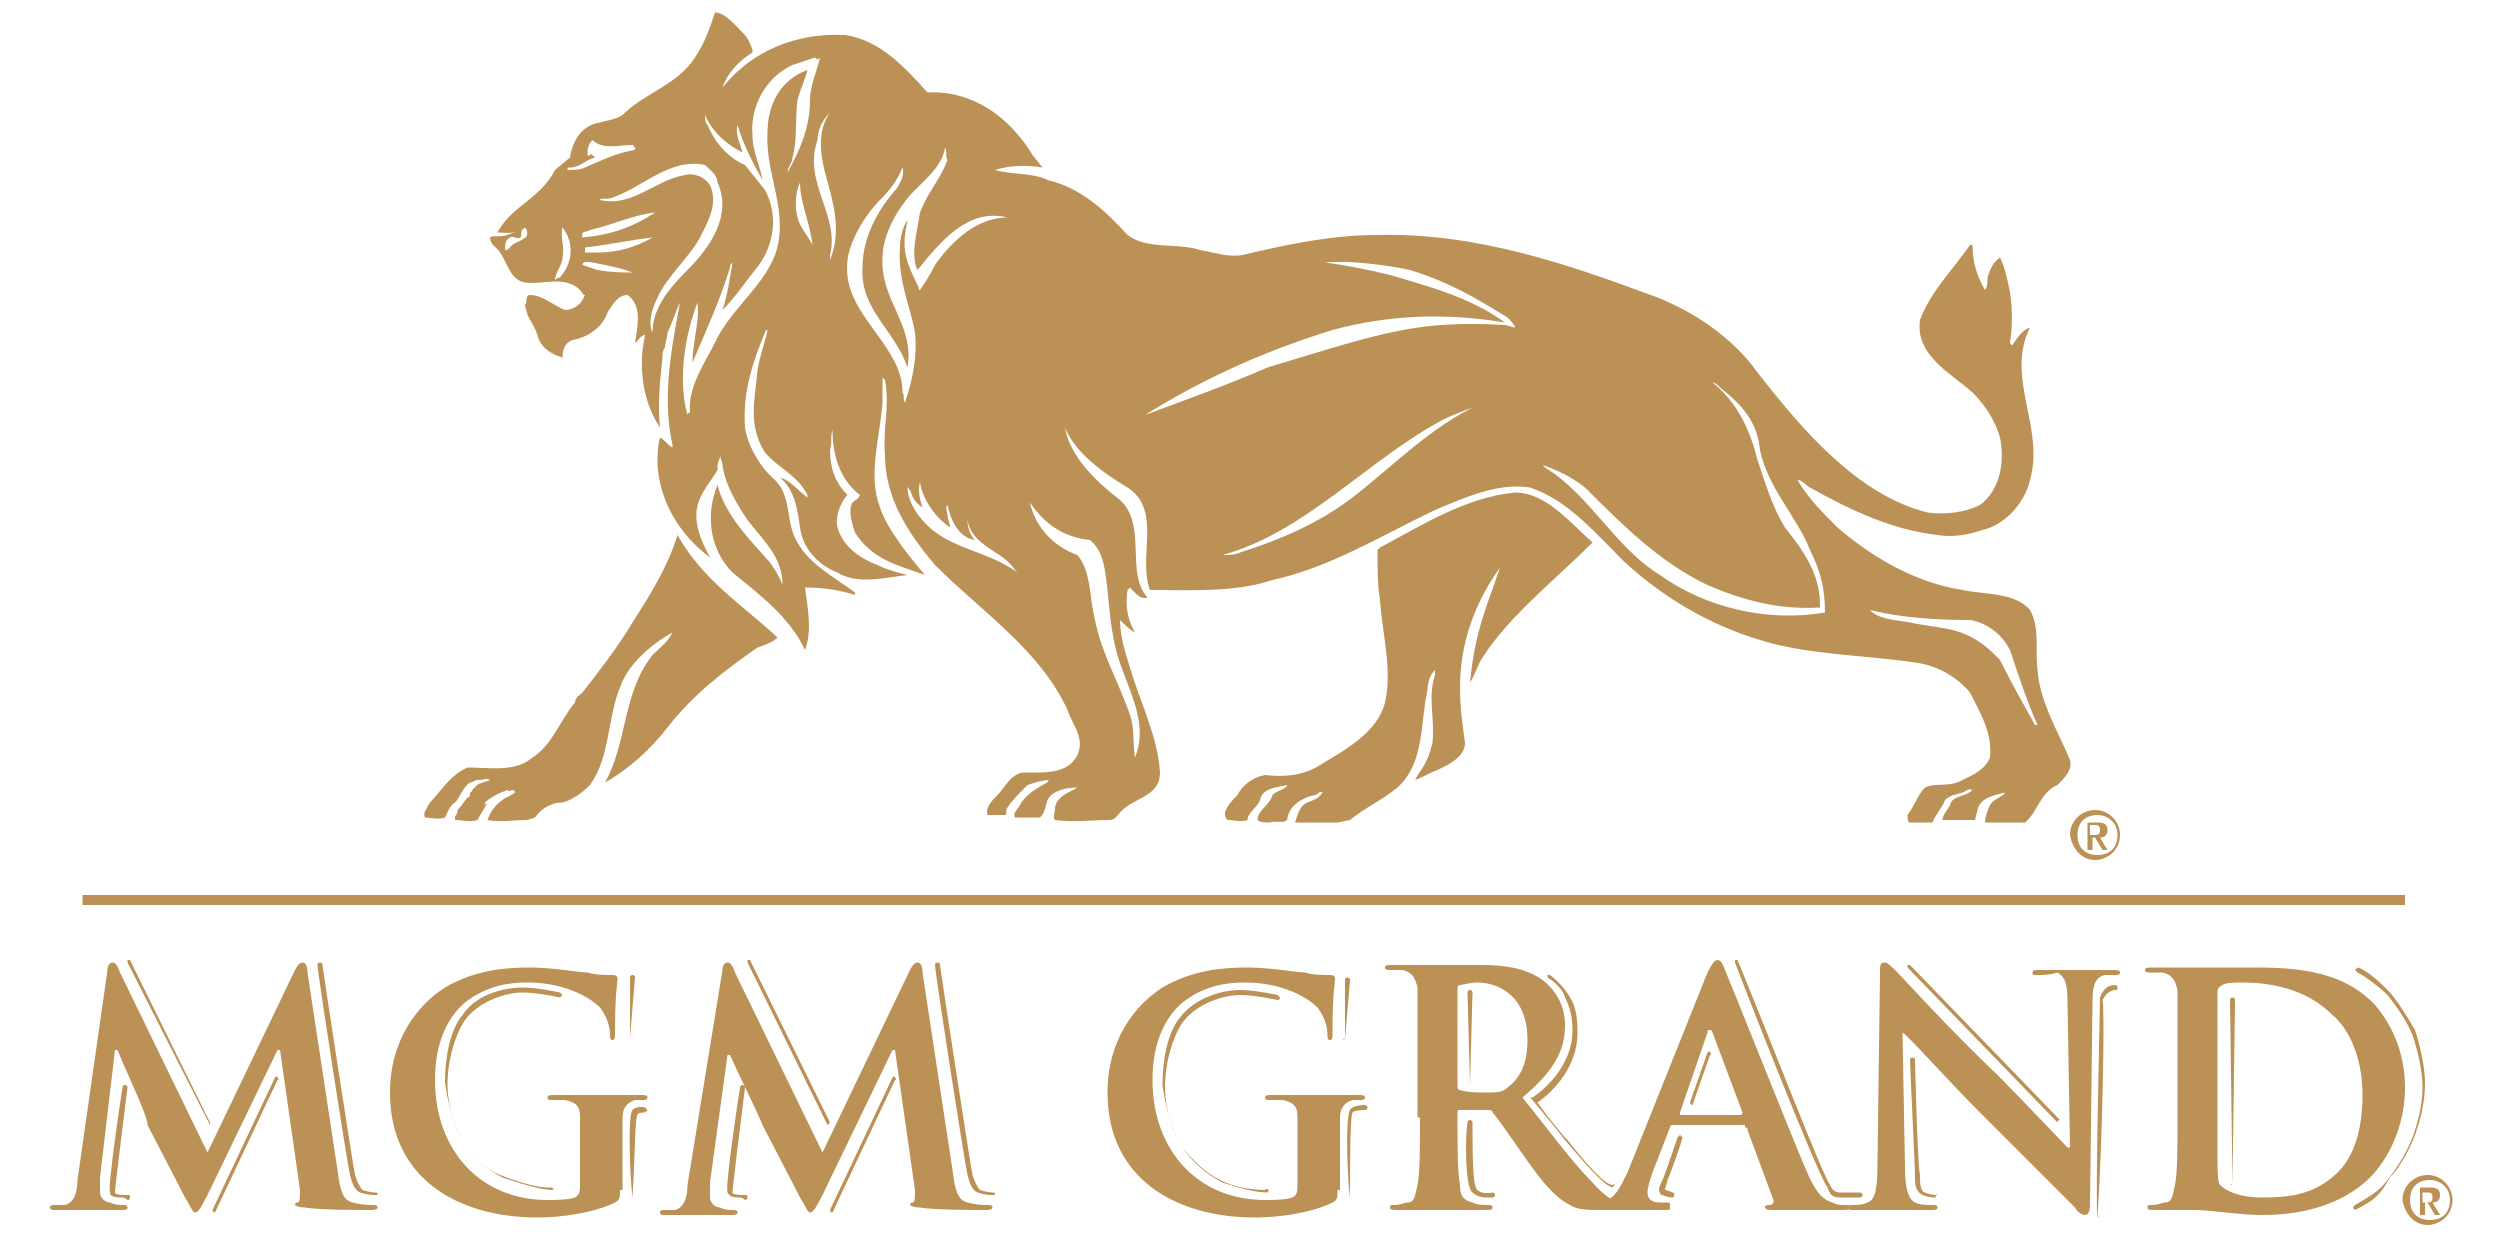 <?xml version="1.0" encoding="utf-8"?>
<!-- Generator: Adobe Illustrator 19.0.0, SVG Export Plug-In . SVG Version: 6.00 Build 0)  -->
<svg version="1.1" id="Layer_1" xmlns="http://www.w3.org/2000/svg" xmlns:xlink="http://www.w3.org/1999/xlink" x="0px" y="0px"
	 viewBox="0 0 100 50" style="enable-background:new 0 0 100 50;" xml:space="preserve">
<style type="text/css">
	.st0{fill:#BB9156;}
</style>
<g id="XMLID_930_">
	<g id="XMLID_1949_">
		<rect id="XMLID_1950_" x="3.3" y="35.8" class="st0" width="92.9" height="0.4"/>
	</g>
	<g id="XMLID_1943_">
		<path id="XMLID_1944_" class="st0" d="M96.4,48c0-0.5,0.3-0.8,0.8-0.8c0.4,0,0.8,0.3,0.8,0.8c0,0.5-0.3,0.8-0.8,0.8
			C96.7,48.8,96.4,48.5,96.4,48z M97.1,49c0.5,0,1-0.4,1-1c0-0.5-0.4-1-1-1c-0.5,0-1,0.4-1,1C96.2,48.6,96.6,49,97.1,49z M96.9,48.1
			h0.2l0.3,0.5h0.2l-0.3-0.5c0.2,0,0.3-0.1,0.3-0.3c0-0.2-0.1-0.3-0.4-0.3h-0.4v1.1h0.2V48.1z M96.9,48v-0.3h0.2
			c0.1,0,0.2,0,0.2,0.2c0,0.2-0.1,0.2-0.3,0.2H96.9z"/>
	</g>
	<g id="XMLID_1937_">
		<path id="XMLID_1938_" class="st0" d="M83.1,33.4c0-0.5,0.3-0.8,0.8-0.8c0.4,0,0.8,0.3,0.8,0.8c0,0.5-0.3,0.8-0.8,0.8
			C83.4,34.2,83.1,33.9,83.1,33.4z M83.8,34.4c0.5,0,1-0.4,1-1c0-0.5-0.4-1-1-1c-0.5,0-1,0.4-1,1C82.9,34,83.3,34.4,83.8,34.4z
			 M83.6,33.5h0.2l0.3,0.5h0.2L84,33.5c0.2,0,0.3-0.1,0.3-0.3c0-0.2-0.1-0.3-0.4-0.3h-0.4V34h0.2V33.5z M83.6,33.3V33h0.2
			c0.1,0,0.2,0,0.2,0.2c0,0.2-0.1,0.2-0.3,0.2H83.6z"/>
	</g>
	<g id="XMLID_1887_">
		<g id="XMLID_1934_">
			<path id="XMLID_1935_" class="st0" d="M4.3,38.8c0-0.2,0.1-0.3,0.2-0.3c0.1,0,0.2,0.1,0.3,0.4l3.5,7.2l3.5-7.3
				c0.1-0.2,0.2-0.3,0.3-0.3c0.1,0,0.2,0.1,0.2,0.4l1.2,7.9c0.1,0.8,0.2,1.2,0.6,1.3c0.4,0.1,0.6,0.1,0.8,0.1c0.1,0,0.2,0,0.2,0.1
				c0,0.1-0.2,0.1-0.3,0.1c-0.3,0-2.1,0-2.6-0.1c-0.3,0-0.4-0.1-0.4-0.1c0-0.1,0.1-0.1,0.1-0.1c0.1,0,0.1-0.2,0.1-0.5l-0.8-5.6h-0.1
				l-2.8,5.8c-0.3,0.6-0.4,0.7-0.5,0.7c-0.1,0-0.2-0.3-0.4-0.6c-0.3-0.6-1.3-2.5-1.5-2.9C5.9,44.6,5.1,43,4.7,42H4.6L4,47.1
				c0,0.2,0,0.4,0,0.6c0,0.2,0.2,0.4,0.4,0.4c0.2,0.1,0.4,0.1,0.5,0.1c0.1,0,0.2,0,0.2,0.1c0,0.1-0.1,0.1-0.3,0.1
				c-0.5,0-1.1,0-1.3,0c-0.2,0-0.9,0-1.3,0c-0.1,0-0.2,0-0.2-0.1c0-0.1,0.1-0.1,0.2-0.1c0.1,0,0.2,0,0.4,0c0.4-0.1,0.5-0.6,0.5-1
				L4.3,38.8z"/>
		</g>
		<g id="XMLID_1924_">
			<path id="XMLID_1926_" class="st0" d="M24.8,47.6c0,0.3,0,0.4-0.2,0.5c-0.8,0.4-2.1,0.6-3.1,0.6c-3.1,0-5.9-1.5-5.9-5
				c0-2.1,1.1-3.5,2.2-4.2c1.2-0.7,2.4-0.8,3.4-0.8c0.9,0,2,0.2,2.3,0.2c0.3,0.1,0.7,0.1,1,0.1c0.2,0,0.2,0.1,0.2,0.2
				c0,0.1-0.1,0.5-0.1,2.1c0,0.2,0,0.3-0.1,0.3c-0.1,0-0.1-0.1-0.1-0.2c0-0.3-0.1-0.7-0.4-1.1c-0.4-0.4-1.4-1-2.9-1
				c-0.7,0-1.6,0.1-2.5,0.8c-0.7,0.6-1.2,1.6-1.2,3.1c0,2.8,1.8,4.8,4.5,4.8c0.3,0,0.8,0,1.1-0.1c0.2-0.1,0.2-0.3,0.2-0.5v-1.2
				c0-0.6,0-1.1,0-1.5c0-0.4-0.1-0.6-0.6-0.7c-0.1,0-0.3,0-0.5,0c-0.1,0-0.2,0-0.2-0.1c0-0.1,0.1-0.1,0.3-0.1c0.7,0,1.5,0,1.9,0
				c0.4,0,1.1,0,1.5,0c0.2,0,0.3,0,0.3,0.1c0,0.1-0.1,0.1-0.2,0.1c-0.1,0-0.2,0-0.3,0c-0.3,0.1-0.5,0.3-0.5,0.7c0,0.4,0,0.9,0,1.5
				V47.6z"/>
		</g>
		<g id="XMLID_1920_">
			<path id="XMLID_1921_" class="st0" d="M28.9,38.8c0-0.2,0.1-0.3,0.2-0.3c0.1,0,0.2,0.1,0.3,0.4l3.5,7.2l3.5-7.3
				c0.1-0.2,0.2-0.3,0.3-0.3c0.1,0,0.2,0.1,0.2,0.4l1.2,7.9c0.1,0.8,0.2,1.2,0.6,1.3c0.4,0.1,0.6,0.1,0.8,0.1c0.1,0,0.2,0,0.2,0.1
				c0,0.1-0.2,0.1-0.3,0.1c-0.3,0-2.1,0-2.6-0.1c-0.3,0-0.4-0.1-0.4-0.1c0-0.1,0.1-0.1,0.1-0.1c0.1,0,0.1-0.2,0.1-0.5l-0.8-5.6h-0.1
				l-2.8,5.8c-0.3,0.6-0.4,0.7-0.5,0.7c-0.1,0-0.2-0.3-0.4-0.6c-0.3-0.6-1.3-2.5-1.5-2.9c-0.1-0.3-0.9-1.9-1.3-2.8h-0.1l-0.7,5.1
				c0,0.2,0,0.4,0,0.6c0,0.2,0.2,0.4,0.4,0.4c0.2,0.1,0.4,0.1,0.5,0.1c0.1,0,0.2,0,0.2,0.1c0,0.1-0.1,0.1-0.3,0.1
				c-0.5,0-1.1,0-1.3,0c-0.2,0-0.9,0-1.3,0c-0.1,0-0.2,0-0.2-0.1c0-0.1,0.1-0.1,0.2-0.1c0.1,0,0.2,0,0.4,0c0.4-0.1,0.5-0.6,0.5-1
				L28.9,38.8z"/>
		</g>
		<g id="XMLID_1916_">
			<path id="XMLID_1917_" class="st0" d="M53.5,47.6c0,0.3,0,0.4-0.2,0.5c-0.8,0.4-2.1,0.6-3.1,0.6c-3.1,0-5.9-1.5-5.9-5
				c0-2.1,1.1-3.5,2.2-4.2c1.2-0.7,2.4-0.8,3.4-0.8c0.9,0,2,0.2,2.3,0.2c0.3,0.1,0.7,0.1,1,0.1c0.2,0,0.2,0.1,0.2,0.2
				c0,0.1-0.1,0.5-0.1,2.1c0,0.2,0,0.3-0.1,0.3c-0.1,0-0.1-0.1-0.1-0.2c0-0.3-0.1-0.7-0.4-1.1c-0.4-0.4-1.4-1-2.9-1
				c-0.7,0-1.6,0.1-2.5,0.8c-0.7,0.6-1.2,1.6-1.2,3.1c0,2.8,1.8,4.8,4.5,4.8c0.3,0,0.8,0,1.1-0.1c0.2-0.1,0.2-0.3,0.2-0.5v-1.2
				c0-0.6,0-1.1,0-1.5c0-0.4-0.1-0.6-0.6-0.7c-0.1,0-0.3,0-0.5,0c-0.1,0-0.2,0-0.2-0.1c0-0.1,0.1-0.1,0.3-0.1c0.7,0,1.5,0,1.9,0
				c0.4,0,1.1,0,1.5,0c0.2,0,0.3,0,0.3,0.1c0,0.1-0.1,0.1-0.2,0.1c-0.1,0-0.2,0-0.3,0c-0.3,0.1-0.5,0.3-0.5,0.7c0,0.4,0,0.9,0,1.5
				V47.6z"/>
		</g>
		<g id="XMLID_1901_">
			<path id="XMLID_1903_" class="st0" d="M58.3,39.6c0-0.1,0-0.2,0.1-0.2c0.1,0,0.4-0.1,0.7-0.1c0.8,0,2,0.5,2,2.3
				c0,1.1-0.4,1.6-0.8,1.9c-0.2,0.2-0.4,0.2-0.9,0.2c-0.3,0-0.7,0-1-0.1c-0.1,0-0.1-0.1-0.1-0.2V39.6z M56.8,44.7
				c0,1.2,0,2.2-0.1,2.7c-0.1,0.4-0.1,0.7-0.4,0.7c-0.1,0-0.3,0.1-0.5,0.1c-0.2,0-0.2,0-0.2,0.1c0,0.1,0.1,0.1,0.3,0.1
				c0.5,0,1.3,0,1.6,0c0.2,0,1.1,0,1.9,0c0.2,0,0.3,0,0.3-0.1c0-0.1-0.1-0.1-0.2-0.1c-0.2,0-0.4,0-0.6-0.1c-0.4-0.1-0.5-0.3-0.5-0.7
				c-0.1-0.5-0.1-1.5-0.1-2.7v-0.2c0-0.1,0-0.1,0.1-0.1l1.1,0c0.1,0,0.2,0,0.2,0.1c0.2,0.2,0.8,1.1,1.3,1.8c0.7,1,1.2,1.6,1.8,1.9
				c0.3,0.2,0.7,0.2,1.4,0.2h2.4c0.2,0,0.2,0,0.2-0.1c0-0.1-0.1-0.1-0.2-0.1c-0.1,0-1.4,0-1.5,0c-0.2,0-0.7-0.1-1.4-0.9
				c-0.8-0.8-1.6-1.9-2.8-3.4c1.3-1.1,1.7-1.9,1.7-2.9c0-0.9-0.5-1.5-0.9-1.8c-0.7-0.5-1.6-0.6-2.4-0.6c-0.4,0-1.4,0-1.8,0
				c-0.3,0-1.1,0-1.8,0c-0.2,0-0.3,0-0.3,0.1c0,0.1,0.1,0.1,0.2,0.1c0.2,0,0.4,0,0.5,0c0.4,0.1,0.5,0.3,0.6,0.7c0,0.4,0,0.8,0,2.7
				V44.7z"/>
		</g>
		<g id="XMLID_1897_">
			<path id="XMLID_1898_" class="st0" d="M67.2,44.5C67.2,44.5,67.2,44.4,67.2,44.5l1.1-3.2c0-0.1,0-0.1,0.1-0.1s0.1,0.1,0.1,0.1
				l1.2,3.2c0,0,0,0.1-0.1,0.1H67.2z M69.8,45.1c0.1,0,0.1,0,0.1,0.1l1,2.7c0.1,0.2,0,0.3-0.1,0.3c-0.1,0-0.2,0-0.2,0.1
				c0,0.1,0.2,0.1,0.4,0.1c1,0,2,0,2.4,0c0.5,0,0.6,0,0.6-0.1c0-0.1-0.1-0.1-0.2-0.1c-0.2,0-0.3,0-0.5-0.1c-0.3-0.1-0.6-0.2-1.1-1.4
				c-0.8-1.9-2.9-7.2-3.2-7.9c-0.1-0.3-0.2-0.4-0.3-0.4c-0.1,0-0.2,0.1-0.4,0.5l-3.2,8c-0.3,0.6-0.5,1.1-1.1,1.2c-0.1,0-0.3,0-0.4,0
				c-0.1,0-0.2,0-0.2,0.1c0,0.1,0.1,0.1,0.3,0.1c0.7,0,1.4,0,1.5,0c0.4,0,0.9,0,1.4,0c0.1,0,0.2,0,0.2-0.1c0-0.1,0-0.1-0.2-0.1h-0.2
				c-0.4,0-0.5-0.2-0.5-0.4c0-0.2,0.1-0.5,0.2-0.8l0.7-1.8c0-0.1,0.1-0.1,0.1-0.1H69.8z"/>
		</g>
		<g id="XMLID_1894_">
			<path id="XMLID_1895_" class="st0" d="M76.2,46.7c0,1,0.2,1.3,0.4,1.4c0.2,0.1,0.5,0.1,0.7,0.1c0.1,0,0.2,0,0.2,0.1
				c0,0.1-0.1,0.1-0.3,0.1c-0.8,0-1.3,0-1.6,0c-0.1,0-0.7,0-1.4,0c-0.2,0-0.3,0-0.3-0.1c0-0.1,0.1-0.1,0.2-0.1c0.2,0,0.4,0,0.6-0.1
				c0.3-0.1,0.4-0.5,0.4-1.6l0.1-7.6c0-0.3,0-0.4,0.2-0.4c0.1,0,0.3,0.2,0.5,0.4c0.2,0.2,2.1,2.3,4,4.1c0.9,0.9,2.6,2.7,2.8,2.9h0.1
				l-0.1-5.8c0-0.8-0.1-1-0.4-1.2C82,39,81.7,39,81.5,39c-0.2,0-0.2,0-0.2-0.1c0-0.1,0.1-0.1,0.3-0.1c0.7,0,1.3,0,1.6,0
				c0.1,0,0.6,0,1.3,0c0.2,0,0.3,0,0.3,0.1c0,0.1-0.1,0.1-0.2,0.1c-0.1,0-0.2,0-0.4,0c-0.4,0.1-0.5,0.4-0.5,1.1l-0.1,8.1
				c0,0.3-0.1,0.4-0.2,0.4c-0.1,0-0.3-0.1-0.4-0.3c-0.8-0.8-2.4-2.4-3.8-3.8c-1.4-1.4-2.8-3-3.1-3.2h0L76.2,46.7z"/>
		</g>
		<g id="XMLID_1888_">
			<path id="XMLID_1889_" class="st0" d="M88.7,42.3c0-1,0-2.1,0-2.6c0-0.1,0-0.2,0.2-0.3c0.1-0.1,0.6-0.1,0.8-0.1
				c1,0,2.5,0.2,3.6,1.3c0.6,0.5,1.2,1.6,1.2,3.2c0,1.3-0.3,2.5-1.1,3.2c-0.8,0.7-1.6,0.9-2.9,0.9c-1,0-1.5-0.3-1.7-0.5
				c-0.1-0.1-0.1-0.7-0.1-1c0-0.2,0-1.2,0-2.6V42.3z M87.1,44.7c0,1.2,0,2.2-0.1,2.7c-0.1,0.4-0.1,0.7-0.4,0.7
				c-0.1,0-0.3,0.1-0.5,0.1c-0.2,0-0.2,0-0.2,0.1c0,0.1,0.1,0.1,0.3,0.1c0.5,0,1.3,0,1.6,0c0.6,0,1.8,0.2,2.7,0.2
				c2.4,0,3.7-0.9,4.3-1.5c0.7-0.7,1.4-2,1.4-3.6c0-1.5-0.6-2.6-1.2-3.3c-1.4-1.5-3.5-1.5-5.1-1.5c-0.8,0-1.6,0-2,0
				c-0.4,0-1.2,0-1.8,0c-0.2,0-0.3,0-0.3,0.1c0,0.1,0.1,0.1,0.2,0.1c0.2,0,0.4,0,0.5,0c0.4,0.1,0.5,0.3,0.6,0.7c0,0.4,0,0.8,0,2.7
				V44.7z"/>
		</g>
	</g>
	<g id="XMLID_1882_">
		<polygon id="XMLID_1886_" class="st0" points="20.7,10.4 20.7,10.4 20.7,10.4 		"/>
	</g>
	<g id="XMLID_1879_">
		<path id="XMLID_1881_" class="st0" d="M21,11.8L21,11.8L21,11.8z"/>
	</g>
	<g id="XMLID_1842_">
		<g id="XMLID_1847_">
			<path id="XMLID_1851_" class="st0" d="M29.7,1.3c0.2,0.2,0.3,0.4,0.4,0.7l0,0.1c-0.5,0.3-1,0.8-1.2,1.4l0,0
				c1.2-1.5,3-2.2,4.9-2.1c1.4,0.2,2.4,1.3,3.3,2.3c1.8-0.1,3.3,1,4.2,2.5l0.4,0.5c-0.6-0.1-1.3-0.1-1.9,0.1
				c0.7,0.2,1.5,0.1,2.1,0.4c1.3,0.3,2.3,1.2,3.2,2.2c0.8,0.6,2,0.3,2.9,0.6c0.6,0.1,1.1,0.3,1.7,0.2c1.7-0.4,3.5-0.8,5.4-0.8
				c4-0.1,7.7,1.2,11.2,2.5c1.5,0.6,3,1.6,4,3c1.8,2.3,4,4.9,6.8,5.6c0.7,0.1,1.5,0,2.1-0.3c0.8-0.6,1-1.7,0.8-2.7
				c-0.2-0.7-0.6-1.3-1.1-1.8c-0.9-0.8-2.3-1.5-2.1-2.9c0.4-1.1,1.3-2,2-3l0.1,0c0,0.7,0.2,1.3,0.5,1.8c0.1-0.1,0.1-0.4,0.1-0.5
				c0.1-0.3,0.2-0.6,0.5-0.8c0.2,0.4,0.3,0.9,0.4,1.4c0.1,0.6,0.1,1.4,0,2c0,0,0,0.1,0.1,0.1c0.2-0.3,0.4-0.6,0.7-0.7
				c-1,2,0.6,4,0,6.1c-0.2,0.9-1,1.8-1.9,2c-0.6,0.2-1.2,0.3-1.8,0.2c-1.8-0.2-3.5-1-5.1-1.9c-0.2-0.1-0.3-0.3-0.5-0.3
				c0.4,0.7,1,1.3,1.6,1.9c1.4,1.2,3.1,2.2,5,2.5c1,0.2,2.1,0.1,2.7,0.8c0.4,0.7,0.2,1.6,0.3,2.4c0.1,1.3,0.8,2.4,1.3,3.6
				c0.1,0.4-0.2,0.7-0.5,1c-0.7,0.3-0.8,1.1-1.3,1.5c-0.5,0-1.1,0-1.6,0c0-0.2,0.1-0.5,0.2-0.7c0.2-0.3,0.5-0.3,0.6-0.5
				c-0.4,0.1-1,0.2-1.1,0.7L79,32.8c-0.4,0-0.9,0-1.3,0c0-0.2,0.2-0.4,0.3-0.6c0.1-0.4,0.6-0.3,0.9-0.6c-0.2-0.1-0.3,0.1-0.4,0.1
				c-0.3,0.1-0.5,0.1-0.7,0.3c-0.1,0.3-0.4,0.6-0.5,0.9c-0.3,0-0.6,0-0.9,0c-0.1,0-0.1-0.2-0.1-0.3c0.3-0.4,0.4-0.8,0.7-1.1
				c0.4-0.2,1,0,1.5-0.3c0.4-0.2,0.9-0.4,1.1-0.9c0.1-1-0.4-1.8-0.8-2.6c-0.6-0.7-1.4-1.1-2.2-1.2c-2-0.3-4.3-0.3-6.2-0.9
				c-2-0.6-3.9-1.7-5.5-3.2c-1.1-1.1-2.2-2.4-3.7-2.9c-1.3-0.2-2.6,0.4-3.8,0.9c-2.1,1-4.2,2.3-6.5,2.8c-1.5,0.5-3.2,0.4-4.9,0.4
				c-0.5-1.3,0.5-3.2-0.9-4.1c-1-0.6-2.1-1.4-2.5-2.4c0,0,0,0.1,0,0.1l0-0.1l0,0c0.2,1.2,1.3,2.2,2.2,2.9c1.1,1,0.2,2.9,1.1,3.9
				c-0.3,0.1-0.5-0.2-0.7-0.4l-0.1,0.1c-0.1,0.6,0,1.2,0.3,1.7c-0.2-0.1-0.4-0.3-0.6-0.5c0,0.6,0.2,1.3,0.4,1.9
				c0.4,1.4,1.1,2.7,1.2,4.2c0,1-1.1,1-1.6,1.6c-0.1,0.1-0.2,0.3-0.4,0.3c-0.7,0-1.5,0.1-2.2,0c-0.1-0.1,0-0.3,0-0.5
				c0.1-0.5,0.6-0.6,0.9-0.8c-0.4,0-1,0.1-1.2,0.5c-0.1,0.3-0.1,0.5-0.3,0.7c-0.3,0-0.7,0-1,0c-0.1-0.2,0.1-0.3,0.2-0.5
				c0.2-0.4,0.7-0.7,1.1-0.9c0,0,0-0.1,0.1-0.1c-0.3,0-0.6,0.1-0.9,0.2c-0.3,0.3-0.6,0.6-0.8,0.9c-0.1,0.1,0,0.3-0.1,0.3h-0.7
				c-0.1-0.3,0.2-0.6,0.4-0.8c0.3-0.3,0.5-0.8,1-0.9c0.8,0,1.8,0.1,2.2-0.7c0.3-0.7-0.2-1.2-0.4-1.8c-1.1-2.4-3.4-3.9-5.3-5.8
				c-1.1-1.3-2-2.7-2-4.4c-0.1-1,0.2-2,0-3c0,0-0.1-0.1-0.1-0.1c0,0.3,0,0.6,0,1c-0.1,1.4-0.6,2.9-0.1,4.2c0.3,0.9,1.2,2,1.8,2.7
				c-1.1-0.4-2.1-0.6-2.8-1.7c-0.1-0.3-0.3-0.9-0.1-1.2c0.1-0.1,0.2-0.1,0.3-0.3c-0.8-0.6-1.1-1.6-1.1-2.6v0c-0.1,0.3,0,0.5-0.1,0.8
				c0,0.7,0.2,1.3,0.7,1.8c-0.3,0.3-0.5,0.9-0.4,1.3c0.2,0.7,0.8,1.2,1.6,1.5c0.4,0.2,0.8,0.3,1.2,0.4c-0.9,0.1-2,0.4-2.8-0.1
				c-0.8-0.3-1.4-1-1.5-1.8c-0.1-0.7-0.2-1.5-0.8-2c0.4,0.1,0.8,0.6,1.1,0.8c0,0,0-0.1,0-0.1c-0.4-0.8-1.2-1.1-1.7-1.7
				c-0.7-1.1-0.4-2.1-0.3-3.3c0.1-0.6,0.3-1.1,0.4-1.6c-0.1,0-0.1,0.1-0.1,0.1c-0.5,1.2-0.9,2.4-0.8,3.8c0.1,0.7,0.6,1.6,1.2,2.1
				c0.7,0.7,0.4,1.7,0.9,2.5c0.5,0.9,1.5,1.4,2.3,2v0.1c-0.6-0.2-1.3-0.3-2-0.3c0.1,0.8,0.3,1.7,0,2.5c-0.6-1.3-1.8-2.2-2.9-3.1
				c-0.9-0.9-1.1-2.3-0.6-3.5c0.3,1.2,1.3,2.2,2.1,3.1c0.2,0.3,0.4,0.6,0.5,0.9c0-1.1-0.7-1.7-1.4-2.6c-0.4-0.6-0.9-1.4-1-2.2
				c0-0.1-0.1-0.3-0.1-0.4l0,0.1l0,0c-0.1,0.2-0.1,0.3-0.1,0.5c-0.6,1-1.4,1.5-0.3,3.5c-1.2-0.9-2-2.2-2.1-3.7c0-0.4,0-0.7,0.1-1.1
				c0.2,0.1,0.3,0.3,0.5,0.4l0-0.1c-0.4-1.8-0.1-3.6,0.3-5.7l0,0c-0.2,0.4-0.3,0.8-0.5,1.2c0,0.2-0.1,0.4-0.1,0.6h0
				c-0.1,0.1-0.1,0.3-0.1,0.4c-0.1,0.9-0.2,1.9-0.1,2.8c-0.6-0.9-0.8-2-0.7-3.1l0.1-0.6c-0.2,0-0.3,0.3-0.4,0.3
				c0.1-0.6,0.3-1.5-0.3-1.9c-0.4,0-0.6,0.4-0.8,0.7c-0.2,0.6-0.8,1-1.4,1.1c-0.3,0.1-0.4,0.4-0.4,0.7c-0.4-0.1-0.9-0.4-1-0.9
				c-0.1-0.3-0.3-0.6-0.4-0.8c0-0.1-0.1-0.3-0.1-0.4c0.1-0.1,0-0.4,0.2-0.4c0.5,0,0.9,0.4,1.4,0.6c0.3,0,0.6-0.2,0.7-0.4l0.1-0.2
				c-0.1,0-0.1-0.1-0.2-0.2c-0.6-0.6-1.5-0.2-2.2-0.3c-0.6-0.1-0.7-0.8-1-1.2c-0.1-0.2-0.4-0.3-0.4-0.6c0.1-0.1,0.4,0,0.7-0.1
				c0.2-0.1,0.4-0.1,0.6-0.2c-0.1,0.1,0,0.3-0.1,0.3v0c-0.1,0.1-0.3-0.1-0.4,0c-0.2,0.1-0.2,0.3-0.2,0.5c0.1,0,0.1,0,0.2-0.1
				c0.1-0.2,0.4-0.2,0.6-0.4C21,9.6,21.2,9.3,21,9.1c-0.3,0.3-0.8,0.2-1.1,0.2c0.2-0.4,0.6-0.8,1-1.1c0.5-0.4,1-0.8,1.3-1.4l0.6-0.5
				C22.9,5.6,23.3,5,24,4.9c0.3-0.1,0.6-0.1,0.9-0.3c0.9-0.9,2.2-1.2,2.9-2.3c0.4-0.6,0.6-1.2,0.8-1.8C29,0.5,29.4,1,29.7,1.3z
				 M32.6,2.3c-0.3,0.1-0.6,0.2-0.9,0.3c-1.1,0.5-1.7,1.7-1.6,2.8c0,0.7,0.3,1.2,0.4,1.8c-0.4-0.7-0.8-1.5-1-2.2
				c-0.1,0.4,0.1,0.7,0.2,1.1h0c-0.6-0.3-1.2-0.8-1.5-1.5c0,0.1,0,0.3,0.1,0.4c0.3,0.7,0.8,1.3,1.5,1.6l0.8,1
				c0.6,1.1,0.3,2.4-0.4,3.2c-0.4,0.5-0.8,1.1-1.3,1.6c0.2-0.6,0.3-1.3,0.4-1.9c-0.1,0.1-0.1,0.1-0.1,0.2c-0.4,1.3-0.9,2.4-1.5,3.8
				c0-0.8,0.3-1.7,0.2-2.4c-0.5,1.3-0.8,3.1-0.4,4.5h0c0,0,0-0.1,0.1-0.1c-0.1-1,0.6-2,1-2.8c0.6-1.3,1.9-2.2,2.4-3.5
				c0.6-1.7-0.4-3.2-0.3-4.9c0-1.1,0.5-2.1,1.6-2.5l0,0c-0.1,0.4-0.3,0.8-0.4,1.2c-0.1,0.7,0,1.6-0.2,2.3c0,0.2-0.2,0.4-0.2,0.6
				c0.5-0.9,0.9-1.8,0.9-2.9c0-0.6,0.3-1.2,0.4-1.7C32.7,2.4,32.7,2.4,32.6,2.3z M33.2,4.5c-0.3,0.3-0.5,0.7-0.5,1.1
				c-0.6,1.7,0.9,3,0.5,4.6c0,0.1,0,0.1,0,0.2h0C33.7,9.2,33.3,8,33,6.9C32.8,6.1,32.7,5.2,33.2,4.5L33.2,4.5z M23.7,5.6
				c-0.2,0.2-0.2,0.4-0.2,0.6c0.1,0.1,0.1-0.1,0.2,0c0,0,0.1,0.1,0.1,0.1c-0.4,0.1-0.6,0.4-1,0.4c-0.1,0-0.1,0-0.1,0.1
				c0.2,0,0.5,0,0.7-0.1c0.7-0.3,1.3-0.6,2-0.7c-0.1,0,0.1-0.1,0-0.1c-0.1,0,0-0.1-0.1-0.1C24.7,5.8,24.1,6,23.7,5.6z M37.8,5.9
				c-0.1,0.7-0.7,1.2-1.2,1.7c-0.7,0.7-1.3,1.8-1.3,2.7c-0.1,1.7,1.3,2.7,1,4.4l0,0c-0.5-1.5-1.9-2.3-1.8-4c0-1.2,0.6-2.3,1.4-3.2
				c0.1-0.2,0.3-0.5,0.2-0.8c-0.2,0.5-0.5,0.9-0.9,1.3c-0.6,0.6-1.2,1.6-1.3,2.4c-0.2,1.7,1.2,2.7,1.9,4.1c0.2,0.4,0.3,0.8,0.3,1.2
				c0.1,0.1,0,0.3,0.1,0.4c0.3-0.9,0.5-1.8,0.4-2.8c-0.2-1.1-0.7-2.1-0.6-3.4c0-0.4,0.1-0.8,0.3-1.1c-0.2,1-0.2,1.4,0.4,2.6
				c0.1,0.1,0,0.2,0.1,0.2c0.2-0.3,0.4-0.6,0.6-1c0.7-1,1.7-1.9,2.9-1.9c-1.6-0.4-2.7,1-3.6,2.1c-0.3-0.6,0-1.6,0.1-2.3
				c0.3-0.8,0.8-1.3,1.1-2.1C37.8,6.3,37.9,6.1,37.8,5.9z M28.2,6.6c-1.4-0.3-2.5,0.9-3.7,1.3C24.3,8,24,7.9,24,8
				c1.3,0.3,2.2-0.8,3.4-1c0.4-0.1,0.8,0.1,1,0.4c0.3,0.7,0,1.3-0.3,1.9c-0.4,0.9-1.4,1.7-1.8,2.6c-0.2,0.4-0.4,1-0.2,1.4h0
				c0-1,0.7-1.8,1.4-2.5c0.9-0.9,1.8-2.2,1.2-3.5C28.7,7,28.4,6.8,28.2,6.6z M32,7.3c-0.2,0.4-0.2,1-0.1,1.4
				c0.1,0.4,0.4,0.7,0.6,1.1C32.4,8.9,32,8.1,32,7.3L32,7.3z M23.6,9.2c-0.1,0.1-0.4,0-0.3,0.3c1.1-0.1,2-0.4,2.9-1
				C25.3,8.6,24.5,9,23.6,9.2z M22.5,9.1c-0.1,0.4,0.1,0.8,0,1.2c0,0.3-0.3,0.6-0.3,0.9c0.1-0.1,0.2-0.1,0.2-0.1
				C23,10.4,22.9,9.6,22.5,9.1z M23.4,9.9c0,0.1,0,0.1,0,0.2l0.5,0c0.8,0,1.5-0.2,2.2-0.6C25.2,9.6,24.3,9.8,23.4,9.9z M23.7,10.5
				c-0.1,0-0.4-0.1-0.4,0.1l0.6,0.2c0.6,0.1,1,0.1,1.4,0.1C24.8,10.7,24.2,10.6,23.7,10.5z M56.4,10.8c-0.9-0.2-2.5-0.4-3.4-0.3
				c0.8,0.1,1.8,0.3,2.6,0.5c1.7,0.5,3.2,0.9,4.6,1.9c-2.4-0.4-4.7-0.3-6.9,0.3c-2.6,0.8-5.1,1.9-7.5,3.4c1.6-0.6,3.3-1.2,4.9-1.9
				c4.6-1.4,6-1.9,9.5-1.7c0.1,0,0.3,0.1,0.4,0.1c0-0.1-0.2-0.3-0.3-0.4C59,11.9,58,11.3,56.4,10.8z M68.8,15.5
				c-0.1-0.1-0.2-0.2-0.3-0.2c1,0.8,1.5,1.9,1.8,3.1c0.3,0.9,0.6,1.9,1.1,2.7c0.8,1,1.4,1.9,1.4,3.1l0,0.1c-1.7,0.1-3.1-0.3-4.5-0.9
				c-1.9-0.9-3.4-2.4-4.9-3.9c-0.5-0.4-1.1-0.7-1.7-0.9c0,0,0.1,0.1,0.1,0.1c1.8,1.1,2.8,3.2,4.6,4.3c1.8,1.3,4.3,1.9,6.6,1.5
				c0-1-0.2-1.7-0.6-2.5c-0.5-1.3-1.7-2.5-2-4C70.3,16.9,69.7,16.2,68.8,15.5z M59.5,16.1c-0.6,0.2-1.2,0.4-1.8,0.7
				c-3,1.6-5.5,4.5-8.8,5.4c0.2,0,0.5,0,0.7-0.1c1.6-0.5,3.2-1.2,4.5-2.2c1.8-1.4,3.4-3.1,5.5-3.9L59.5,16.1z M36.8,19.3
				c-0.1,0.3,0,0.7,0.1,1c-0.3-0.2-0.4-0.4-0.5-0.7c-0.1,0,0-0.1-0.1-0.1c0,0.6,0.5,1.3,1,1.7c1,0.8,2.3,0.9,3.4,1.7l-0.1-0.1
				c-0.5-0.8-1.7-0.9-1.9-2h0c0,0.3,0.1,0.6,0.3,0.8c-0.7-0.1-1-0.9-1.1-1.4c-0.1,0.1,0,0.3,0,0.4c0,0.2,0.1,0.3,0.1,0.5
				C37.3,20.6,36.9,19.9,36.8,19.3L36.8,19.3z M41.2,20.1c0.2,1,1,1.8,1.9,2.1c0.5,0.6,0.5,1.6,0.6,2.1c0.3,1.8,0.9,2.6,1.5,4.3
				c0.2,0.6,0.1,1.1,0.2,1.7l0,0c0.5-1.2-0.1-2.4-0.5-3.5c-0.4-1-0.5-2.1-0.6-3.2c-0.1-0.7-0.1-1.5-0.7-2
				C42.6,21.5,41.8,21,41.2,20.1z M74.8,24.4l0.1,0.1c0.4,0.3,1,0.3,1.5,0.4c1.4,0.3,2.3,0.1,3.6,1.5c0.5,1,0.9,1.7,1.4,2.6l0.1,0
				c-0.4-0.9-0.7-1.8-1-2.7c-0.2-0.8-1-1.4-1.7-1.5C77.4,24.8,76,24.7,74.8,24.4z"/>
		</g>
		<g id="XMLID_1845_">
			<path id="XMLID_1846_" class="st0" d="M63.7,21.7L63.7,21.7c-1.5,1.5-3.3,2.9-4.4,4.6c-0.2,0.3-0.3,0.7-0.5,1
				c0.2-2.1,0.7-3.1,1.2-4.6c-1,1.4-1.6,3-1.6,4.8c0,0.8,0.1,1.5,0.2,2.2c0,0.6-0.7,0.9-1.1,1.1c-0.3,0.1-0.6,0.3-0.9,0.4
				c0.2-0.4,0.5-0.6,0.7-1.5c0.1-1-0.2-1.8,0.1-2.7c0-0.1,0-0.1,0-0.2c-0.2,0.2-0.3,0.5-0.3,0.8c-0.3,1.3-0.1,2.9-1.2,3.9
				c-0.6,0.5-1.3,0.8-1.9,1.3l-0.5,0.1l-1.7,0c0.1-0.3,0.2-0.7,0.5-0.8c0.2-0.1,0.4-0.1,0.6-0.4c-0.1-0.1-0.2,0.1-0.3,0.1
				c-0.5,0.1-1,0.4-1.1,0.9c0,0.3-0.5,0.1-0.7,0.2c-0.2,0-0.4,0-0.5-0.1c0-0.4,0.5-0.6,0.6-1c0.2-0.2,0.5-0.2,0.6-0.4
				c-0.4,0.1-1,0.1-1.1,0.6c-0.1,0.3-0.5,0.5-0.5,0.8c-0.3,0.1-0.5,0-0.8,0c-0.1-0.1-0.1-0.2-0.1-0.3c0.1-0.3,0.3-0.5,0.5-0.7l0,0
				c0.2-0.4,0.6-0.7,1.1-0.8c0.8,0.1,1.6,0,2.2-0.4c1-0.6,2.3-1.3,2.6-2.5c0.3-1.3-0.1-2.7-0.2-4.1c-0.1-0.6-0.1-1.3-0.1-2l0.1-0.1
				c1.7-0.9,3.4-2,5.4-2.2C61.8,19.7,62.7,20.8,63.7,21.7z"/>
		</g>
		<g id="XMLID_1843_">
			<path id="XMLID_1844_" class="st0" d="M31.1,25.5c-0.2,0.2-0.5,0.3-0.8,0.4c-1.3,0.9-2.6,1.9-3.6,3.2c-0.7,0.9-1.6,1.7-2.5,2.2
				l0,0c0.9-1.6,0.7-3.6,1.9-5.1c0.3-0.3,0.6-0.5,0.8-0.9c-0.9,0.5-1.8,1.3-2.1,2.2c-0.5,1.2-0.4,2.8-1.2,3.9
				c-0.3,0.3-0.7,0.6-1.1,0.7c-0.5,0-0.9,0.3-1.1,0.6l-0.3,0.1c-0.6,0-1.1,0.1-1.6,0v0c0.1-0.3,0.3-0.6,0.6-0.8l0,0
				c0.1-0.1,0.4-0.2,0.5-0.3c0,0,0-0.1-0.1-0.1c-0.1,0-0.1,0.1-0.2,0c-0.3,0.1-0.7,0.3-0.9,0.5c0,0,0,0,0,0.1l0.1-0.1
				c-0.1,0.2-0.3,0.5-0.4,0.7c-0.3,0.1-0.6,0-0.9,0l0-0.1h0c0-0.1,0.1-0.1,0.1-0.3c0.2-0.2,0.3-0.4,0.4-0.5c0.1,0,0.1-0.1,0.1-0.2
				c0.1,0,0.1-0.2,0.2-0.2c0.1-0.2,0.4-0.2,0.6-0.3c-0.1-0.1-0.3,0-0.4,0v0c0,0-0.1,0-0.1,0c-0.1,0-0.2,0.1-0.3,0.1
				c-0.3,0.2-0.4,0.6-0.6,0.8c-0.2,0.1-0.3,0.4-0.4,0.6c-0.3,0.1-0.6,0-0.8,0c-0.1-0.2,0.1-0.4,0.2-0.6c0.4-0.4,0.8-1.1,1.5-1.4
				c0.9,0,1.9,0.2,2.6-0.4c0.8-0.5,1.1-1.5,1.7-2.2c0-0.2,0.2-0.3,0.3-0.4c0.7-0.9,1.4-1.8,2-2.8c0.7-1.1,1.4-2.2,1.8-3.5
				C28.1,23.2,29.7,24.2,31.1,25.5z"/>
		</g>
	</g>
	<g id="XMLID_1835_">
		<path id="XMLID_1836_" class="st0" d="M53.8,41.6L53.8,41.6C53.7,41.6,53.7,41.5,53.8,41.6l0-2.4c0,0,0-0.1,0.1-0.1h0
			c0,0,0.1,0,0.1,0.1L53.8,41.6C53.8,41.5,53.8,41.6,53.8,41.6z"/>
	</g>
	<g id="XMLID_1821_">
		<path id="XMLID_1831_" class="st0" d="M54,47.9C53.9,47.9,53.9,47.9,54,47.9c-0.1-0.6-0.2-3.2,0-3.5c0.1-0.2,0.6-0.2,0.6-0.2
			c0,0,0.1,0,0.1,0.1c0,0,0,0.1-0.1,0.1c-0.1,0-0.4,0-0.5,0.1C54,44.7,54,46.7,54,47.9C54,47.9,54,47.9,54,47.9L54,47.9z"/>
	</g>
	<g id="XMLID_1810_">
		<path id="XMLID_1811_" class="st0" d="M67.7,44.2C67.7,44.2,67.7,44.2,67.7,44.2c-0.1,0-0.1-0.1-0.1-0.1l0.7-2c0,0,0.1-0.1,0.1,0
			c0,0,0.1,0.1,0,0.1L67.7,44.2C67.8,44.2,67.8,44.2,67.7,44.2z"/>
	</g>
	<g id="XMLID_945_">
		<g id="XMLID_1794_">
			<path id="XMLID_1795_" class="st0" d="M8.4,45C8.3,45,8.3,45,8.4,45l-3.3-6.5c0,0,0-0.1,0-0.1c0,0,0.1,0,0.1,0l3.2,6.5
				C8.4,44.9,8.4,45,8.4,45C8.4,45,8.4,45,8.4,45z"/>
		</g>
		<g id="XMLID_1792_">
			<path id="XMLID_1793_" class="st0" d="M15,47.8c-0.1,0-0.3,0-0.6-0.1c-0.2-0.1-0.3-0.3-0.4-0.7c-0.1-0.4-1.3-8.1-1.3-8.4
				c0,0,0-0.1,0.1-0.1c0,0,0.1,0,0.1,0.1c0,0.1,1.2,7.9,1.3,8.4c0.1,0.3,0.2,0.5,0.3,0.6c0.3,0.1,0.5,0.1,0.5,0.1
				c0.1,0,0.1,0,0.1,0.1C15.1,47.8,15.1,47.8,15,47.8C15,47.8,15,47.8,15,47.8z"/>
		</g>
		<g id="XMLID_1788_">
			<path id="XMLID_1789_" class="st0" d="M22.1,47.6c-0.5,0-1.4-0.3-2-0.5c-0.6-0.3-1.1-0.7-1.5-1.3c-0.4-0.6-0.7-1.7-0.8-2.5
				c0-1,0.2-2.1,0.7-2.7c0.6-0.9,1.8-1.1,2.4-1.1c0.6,0,1.5,0.2,1.5,0.2c0,0,0.1,0.1,0.1,0.1c0,0-0.1,0.1-0.1,0.1
				c0,0-0.9-0.2-1.5-0.2c-0.6,0-1.7,0.3-2.3,1.1c-0.4,0.6-0.7,1.6-0.7,2.6c0,0.8,0.3,1.8,0.7,2.4c0.4,0.6,0.9,1,1.4,1.2
				c0.5,0.2,1.4,0.5,1.9,0.5C22.1,47.5,22.2,47.5,22.1,47.6C22.2,47.6,22.1,47.6,22.1,47.6z"/>
		</g>
		<g id="XMLID_1786_">
			<path id="XMLID_1787_" class="st0" d="M25.2,41.5L25.2,41.5C25.1,41.5,25.1,41.5,25.2,41.5l0-2.4c0,0,0-0.1,0.1-0.1
				c0,0,0.1,0,0.1,0.1L25.2,41.5C25.2,41.5,25.2,41.5,25.2,41.5z"/>
		</g>
		<g id="XMLID_1782_">
			<path id="XMLID_1785_" class="st0" d="M25.3,47.9C25.3,47.9,25.3,47.9,25.3,47.9c-0.1-0.8-0.2-3.3,0-3.5c0.2-0.2,0.5-0.1,0.5-0.1
				c0,0,0.1,0.1,0.1,0.1c0,0-0.1,0.1-0.1,0.1c-0.1,0-0.3,0-0.3,0.1C25.4,44.6,25.4,46.3,25.3,47.9C25.4,47.9,25.4,47.9,25.3,47.9
				L25.3,47.9z"/>
		</g>
		<g id="XMLID_1778_">
			<path id="XMLID_1779_" class="st0" d="M50.7,47.7c-0.5,0-1.2-0.2-1.8-0.4c-0.6-0.3-1.2-0.8-1.6-1.4c-0.4-0.6-0.7-1.7-0.8-2.5
				c0-1,0.2-2.1,0.7-2.7c0.6-0.8,1.7-1.1,2.4-1.1c0.6,0,1.5,0.2,1.5,0.2c0,0,0.1,0.1,0.1,0.1c0,0,0,0.1-0.1,0.1c0,0-0.9-0.2-1.5-0.2
				c-0.6,0-1.7,0.3-2.3,1.1c-0.4,0.6-0.7,1.6-0.7,2.6c0,0.8,0.3,1.8,0.7,2.4c0.4,0.5,0.9,1,1.5,1.3c0.6,0.3,1.3,0.4,1.8,0.4
				C50.7,47.5,50.8,47.6,50.7,47.7C50.8,47.6,50.7,47.7,50.7,47.7z"/>
		</g>
		<g id="XMLID_1776_">
			<path id="XMLID_1777_" class="st0" d="M58.8,43.4L58.8,43.4C58.7,43.4,58.7,43.4,58.8,43.4l-0.1-3.7c0,0,0-0.1,0.1-0.1l0,0
				c0,0,0.1,0,0.1,0.1L58.8,43.4C58.9,43.4,58.8,43.4,58.8,43.4z"/>
		</g>
		<g id="XMLID_1774_">
			<path id="XMLID_1775_" class="st0" d="M59.5,47.9c-0.1,0-0.4,0-0.6-0.2c-0.3-0.2-0.3-2.2-0.2-2.8c0,0,0-0.1,0.1-0.1h0
				c0,0,0.1,0,0.1,0.1c0,1.2,0,2.6,0.2,2.7c0.2,0.2,0.6,0.1,0.6,0.1c0,0,0.1,0,0.1,0.1c0,0,0,0.1-0.1,0.1
				C59.6,47.9,59.6,47.9,59.5,47.9z"/>
		</g>
		<g id="XMLID_1767_">
			<path id="XMLID_1768_" class="st0" d="M64.5,47.5C64.5,47.5,64.5,47.5,64.5,47.5c-0.4-0.1-1.3-1.2-1.9-1.9
				c-0.3-0.4-1.3-1.6-1.3-1.6l-0.1-0.1l0.1,0c0,0,1.6-1,1.6-2.7c0-0.7-0.2-1.1-0.3-1.3l0.1,0l-0.1,0c0-0.1-0.2-0.5-0.7-0.8
				c0,0,0-0.1,0-0.1c0,0,0.1,0,0.1,0c0.4,0.3,0.7,0.7,0.8,0.9c0.2,0.3,0.3,0.7,0.3,1.4c0,1.6-1.3,2.6-1.6,2.8
				c0.2,0.3,0.9,1.2,1.2,1.5c0.7,0.9,1.5,1.8,1.8,1.8C64.6,47.3,64.6,47.4,64.5,47.5C64.6,47.5,64.5,47.5,64.5,47.5z"/>
		</g>
		<g id="XMLID_1760_">
			<path id="XMLID_1761_" class="st0" d="M74,47.9c-0.1,0-0.3,0-0.4,0c-0.3,0-0.4-0.1-0.5-0.4c-0.4-0.5-3.6-8.7-3.7-9
				c0,0,0-0.1,0-0.1c0,0,0.1,0,0.1,0c1.2,2.9,3.4,8.6,3.7,9c0.1,0.2,0.2,0.3,0.4,0.3c0.4,0,0.8,0,0.8,0c0,0,0.1,0,0.1,0.1
				c0,0,0,0.1-0.1,0.1C74.5,47.9,74.3,47.9,74,47.9z"/>
		</g>
		<g id="XMLID_1753_">
			<path id="XMLID_1754_" class="st0" d="M66.9,47.9c0,0-0.2,0-0.4-0.1c-0.1,0-0.1-0.1-0.1-0.1c-0.1-0.1,0-0.3,0.1-0.5
				c0.1-0.2,0.6-1.7,0.6-1.7c0,0,0.1-0.1,0.1-0.1c0,0,0.1,0.1,0.1,0.1c0,0.1-0.5,1.5-0.6,1.7c0,0.1-0.1,0.3-0.1,0.4c0,0,0,0,0,0
				c0.1,0,0.3,0.1,0.3,0.1C67,47.7,67,47.8,66.9,47.9C67,47.8,67,47.9,66.9,47.9z"/>
		</g>
		<g id="XMLID_1746_">
			<path id="XMLID_1747_" class="st0" d="M77.4,47.9L77.4,47.9c0,0-0.3,0-0.5-0.1c-0.2-0.1-0.3-0.3-0.3-0.6c0-0.1,0-0.1,0-0.2
				c0-0.3-0.2-4.4-0.2-4.6c0,0,0-0.1,0.1-0.1h0c0,0,0.1,0,0.1,0.1c0,0,0.1,4.3,0.2,4.6c0,0.1,0,0.1,0,0.2c0,0.3,0.1,0.5,0.2,0.5
				c0.2,0.1,0.5,0.1,0.5,0.1C77.4,47.7,77.5,47.8,77.4,47.9C77.5,47.9,77.4,47.9,77.4,47.9z"/>
		</g>
		<g id="XMLID_1723_">
			<path id="XMLID_1740_" class="st0" d="M82.3,44.9C82.2,44.9,82.2,44.9,82.3,44.9l-6-6.2c0,0,0-0.1,0-0.1c0,0,0.1,0,0.1,0l6,6.2
				C82.3,44.8,82.3,44.9,82.3,44.9C82.3,44.9,82.3,44.9,82.3,44.9z"/>
		</g>
		<g id="XMLID_1647_">
			<path id="XMLID_1674_" class="st0" d="M83.9,48.7L83.9,48.7C83.9,48.7,83.9,48.6,83.9,48.7c-0.1-0.4,0.1-8.4,0.1-8.8
				c0.1-0.3,0.3-0.5,0.6-0.5c0,0,0.1,0,0.1,0.1s0,0.1-0.1,0.1c-0.2,0-0.4,0.2-0.5,0.4C84.2,40.2,84.1,45.7,83.9,48.7
				C84,48.6,84,48.7,83.9,48.7z"/>
		</g>
		<g id="XMLID_1637_">
			<path id="XMLID_1638_" class="st0" d="M89.3,47.4C89.2,47.4,89.2,47.3,89.3,47.4L89.2,40c0,0,0-0.1,0.1-0.1h0c0,0,0.1,0,0.1,0.1
				L89.3,47.4C89.4,47.3,89.3,47.4,89.3,47.4L89.3,47.4z"/>
		</g>
		<g id="XMLID_1630_">
			<path id="XMLID_1631_" class="st0" d="M94.2,48.4C94.2,48.4,94.1,48.4,94.2,48.4c-0.1-0.1-0.1-0.1,0-0.2c0.7-0.4,1-0.6,1.3-1
				c0.4-0.5,0.9-1.3,1.1-2c0.2-0.6,0.3-1.2,0.3-1.7c0-0.7-0.2-1.5-0.4-2.1c-0.2-0.5-0.6-1.1-1-1.6c-0.2-0.2-0.8-0.7-1.2-0.9
				c0,0-0.1-0.1-0.1-0.1c0,0,0.1-0.1,0.1-0.1c0.4,0.1,1,0.7,1.2,0.9c0.4,0.4,0.8,1.1,1.1,1.6c0.2,0.6,0.4,1.5,0.4,2.1
				c0,0.6-0.1,1.2-0.3,1.8c-0.2,0.7-0.7,1.6-1.1,2C95.2,47.8,95,48,94.2,48.4C94.2,48.4,94.2,48.4,94.2,48.4z"/>
		</g>
		<g id="XMLID_1625_">
			<path id="XMLID_1628_" class="st0" d="M4.9,47.9c-0.2,0-0.5,0-0.5-0.2c-0.1-0.2,0.4-3.6,0.5-4.2c0,0,0-0.1,0.1-0.1
				c0,0,0.1,0,0.1,0.1c-0.2,1.6-0.5,4-0.5,4.2c0,0.1,0.3,0.1,0.5,0.1c0.1,0,0.1,0,0.1,0.1c0,0,0,0.1-0.1,0.1
				C5,47.9,4.9,47.9,4.9,47.9z"/>
		</g>
		<g id="XMLID_1480_">
			<path id="XMLID_1554_" class="st0" d="M8.6,48.5C8.6,48.5,8.6,48.5,8.6,48.5c-0.1,0-0.1-0.1-0.1-0.1l2.5-5.3c0,0,0.1-0.1,0.1,0
				c0,0,0.1,0.1,0,0.1L8.6,48.5C8.7,48.5,8.6,48.5,8.6,48.5z"/>
		</g>
		<g id="XMLID_1433_">
			<path id="XMLID_1445_" class="st0" d="M33.1,45C33,45,33,45,33.1,45l-3.2-6.5c0,0,0-0.1,0-0.1c0,0,0.1,0,0.1,0l3.2,6.5
				C33.2,44.9,33.1,45,33.1,45C33.1,45,33.1,45,33.1,45z"/>
		</g>
		<g id="XMLID_1415_">
			<path id="XMLID_1416_" class="st0" d="M39.7,47.8c-0.1,0-0.3,0-0.6-0.1c-0.2-0.1-0.3-0.3-0.4-0.7c-0.1-0.4-1.3-8.1-1.3-8.4
				c0,0,0-0.1,0.1-0.1c0,0,0.1,0,0.1,0.1c0,0.1,1.2,7.9,1.3,8.4c0.1,0.3,0.2,0.5,0.3,0.6c0.3,0.1,0.5,0.1,0.5,0.1
				c0.1,0,0.1,0,0.1,0.1C39.8,47.8,39.8,47.8,39.7,47.8C39.7,47.8,39.7,47.8,39.7,47.8z"/>
		</g>
		<g id="XMLID_976_">
			<path id="XMLID_1080_" class="st0" d="M29.6,47.9c-0.2,0-0.4,0-0.5-0.2c-0.1-0.2,0.4-3.6,0.5-4.2c0,0,0-0.1,0.1-0.1
				c0,0,0.1,0,0.1,0.1c-0.2,1.6-0.5,4-0.5,4.2c0,0.1,0.3,0.1,0.5,0.1c0.1,0,0.1,0,0.1,0.1c0,0,0,0.1-0.1,0.1
				C29.7,47.9,29.6,47.9,29.6,47.9z"/>
		</g>
		<g id="XMLID_948_">
			<path id="XMLID_967_" class="st0" d="M33.3,48.5C33.3,48.5,33.3,48.5,33.3,48.5c-0.1,0-0.1-0.1-0.1-0.1l2.5-5.3
				c0,0,0.1-0.1,0.1,0c0,0,0.1,0.1,0,0.1L33.3,48.5C33.4,48.5,33.3,48.5,33.3,48.5z"/>
		</g>
	</g>
</g>
</svg>
